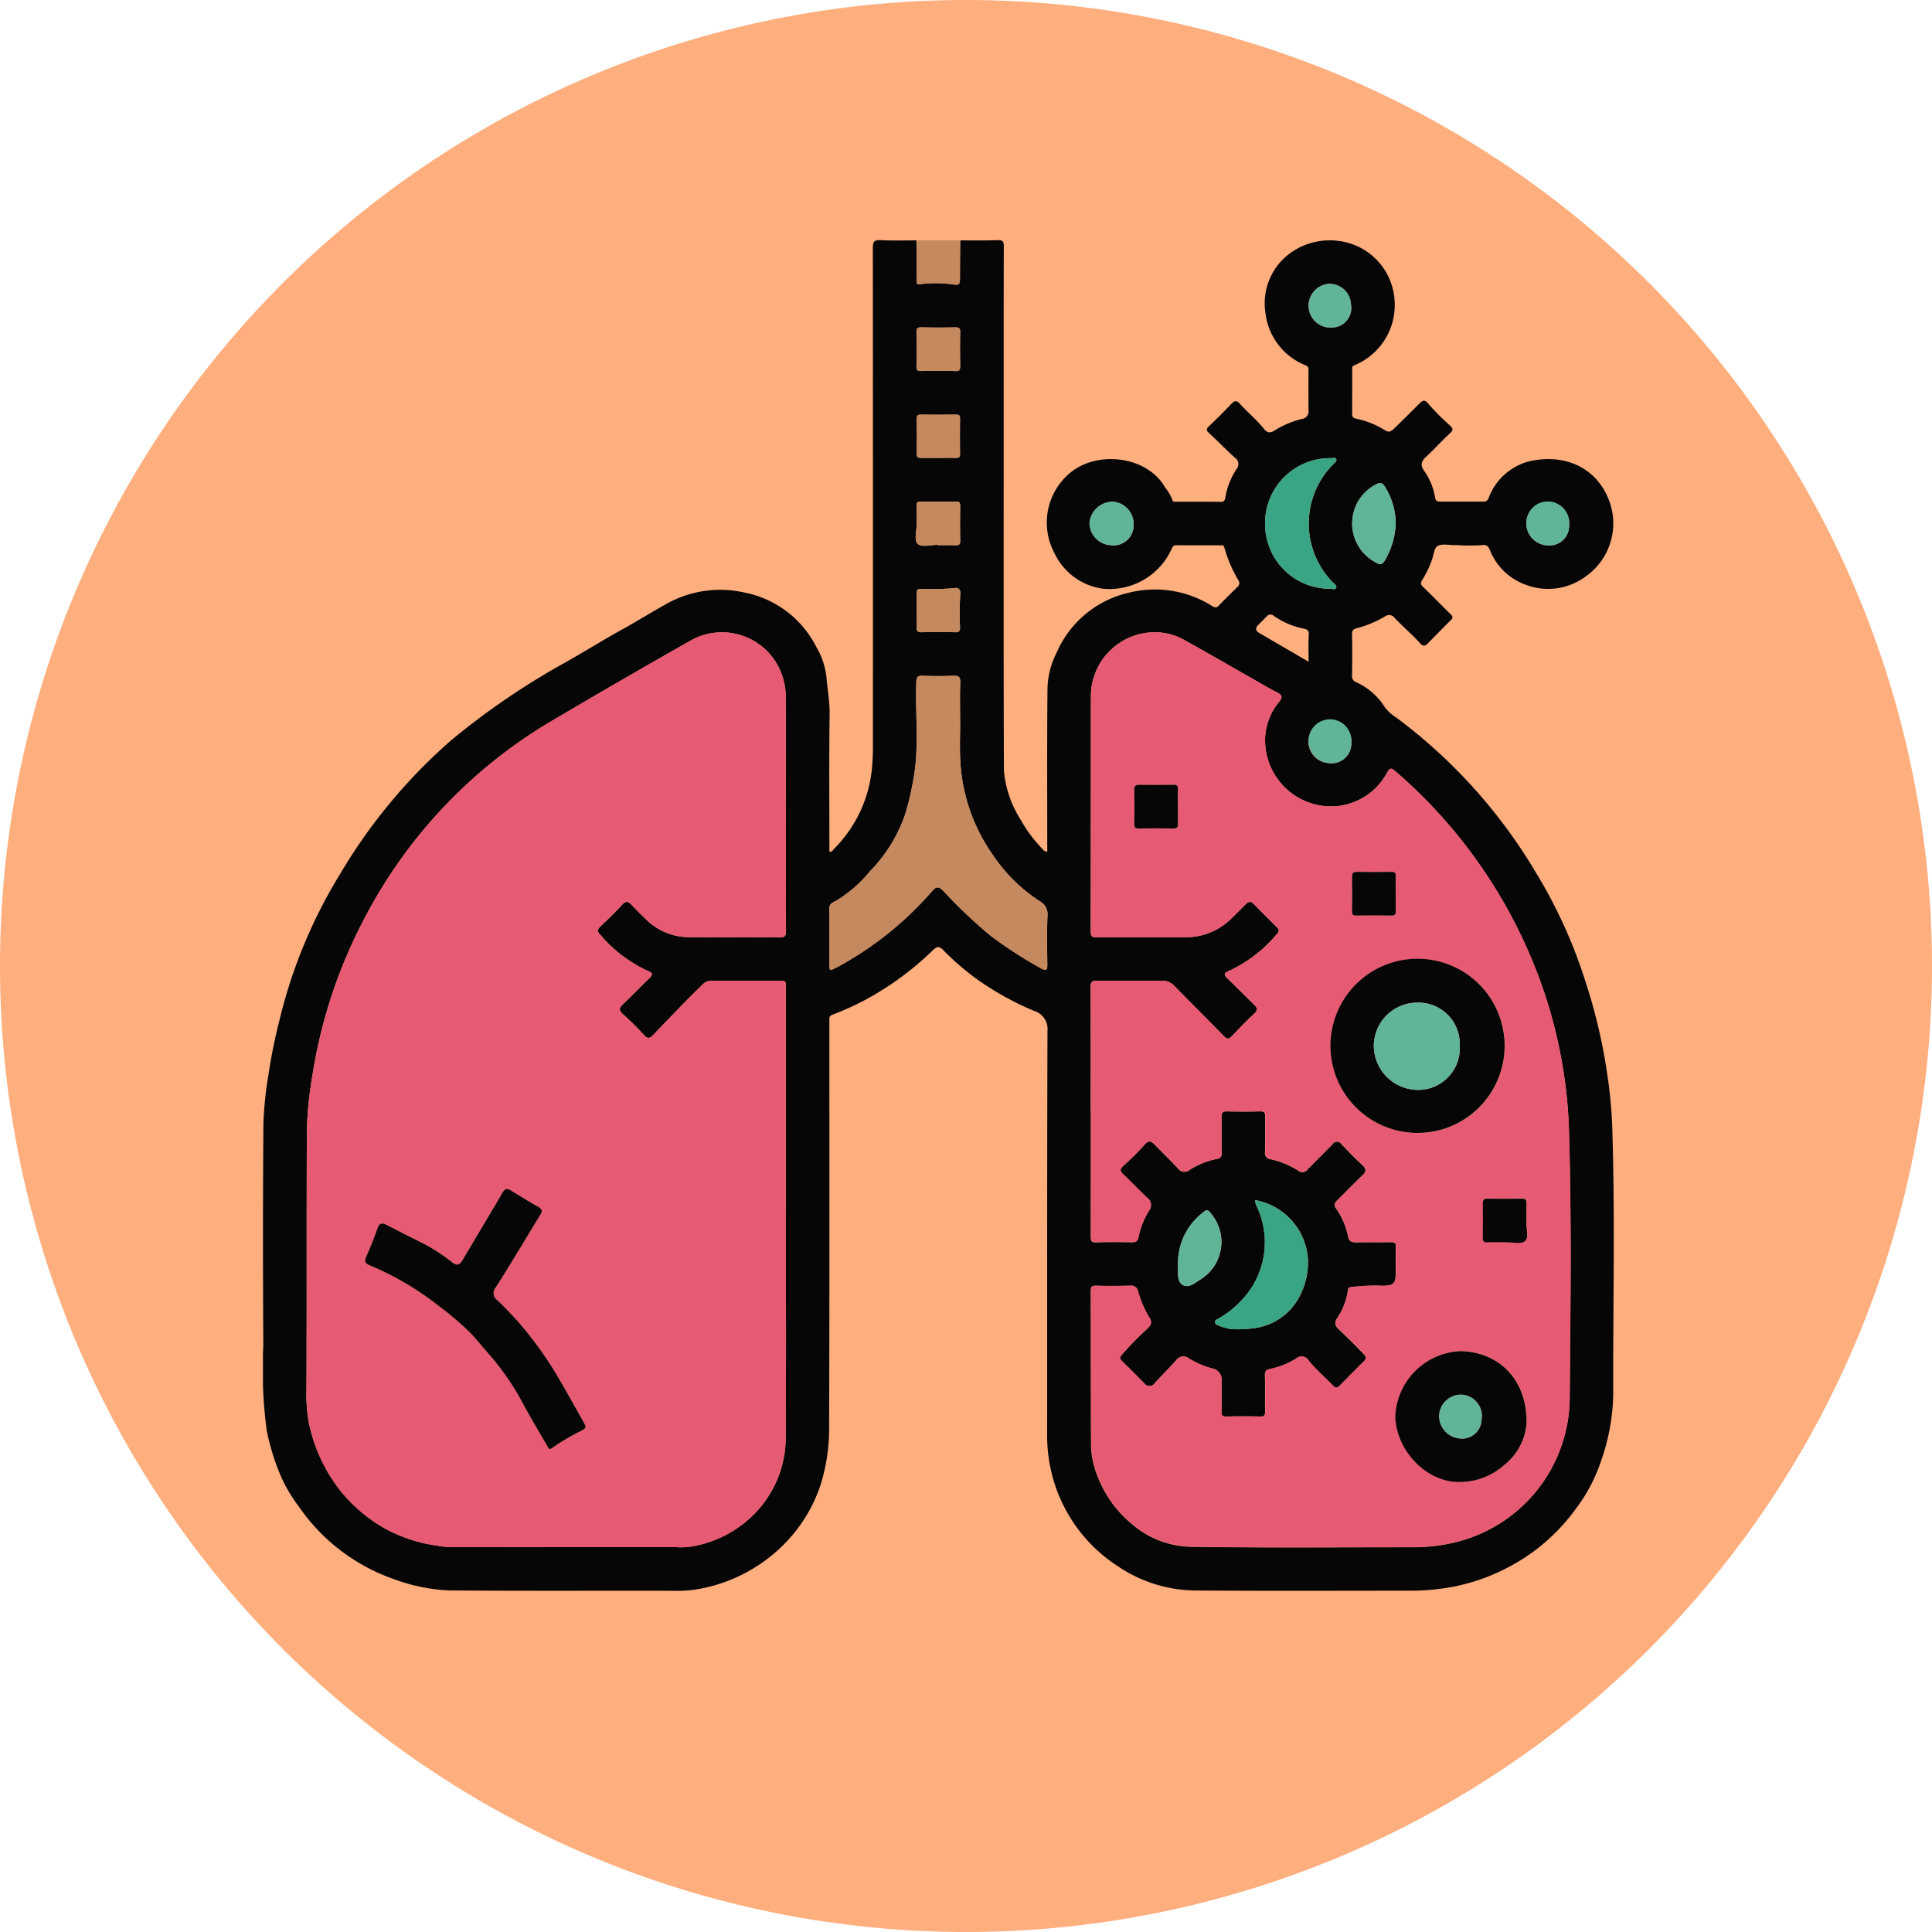 <svg xmlns="http://www.w3.org/2000/svg" xmlns:xlink="http://www.w3.org/1999/xlink" width="169" height="169" viewBox="0 0 169 169">
  <defs>
    <clipPath id="clip-path">
      <rect id="Rectángulo_377601" data-name="Rectángulo 377601" width="118.168" height="118.154" fill="none"/>
    </clipPath>
  </defs>
  <g id="Grupo_1073326" data-name="Grupo 1073326" transform="translate(-385.5 -2057.999)">
    <g id="Grupo_159182" data-name="Grupo 159182" transform="translate(385.5 2057.999)">
      <path id="Unión_12" data-name="Unión 12" d="M84.5,0A84.5,84.5,0,1,1,0,84.5,84.5,84.5,0,0,1,84.5,0Z" transform="translate(0 0)" fill="#ffae7e"/>
    </g>
    <g id="Grupo_1073330" data-name="Grupo 1073330" transform="translate(408.501 2079)">
      <g id="Grupo_1073329" data-name="Grupo 1073329" clip-path="url(#clip-path)">
        <path id="Trazado_820883" data-name="Trazado 820883" d="M60.992.027c1.091,0,2.184.021,3.274-.022.463-.018.541.128.54.557-.016,5.14-.01,10.28-.01,15.42,0,10.121-.018,20.242.019,30.363a9.407,9.407,0,0,0,1.451,4.334,12.2,12.2,0,0,0,1.911,2.57.54.54,0,0,0,.429.253v-.521c0-4.6-.027-9.208.022-13.811a7.305,7.305,0,0,1,.8-3.085,9.087,9.087,0,0,1,6.365-5.252,9.362,9.362,0,0,1,7.237,1.182c.251.156.394.155.6-.06.52-.545,1.062-1.07,1.6-1.6a.423.423,0,0,0,.11-.574A11.642,11.642,0,0,1,84.1,26.9c-.06-.245-.2-.2-.342-.2-1.29,0-2.58,0-3.87-.006-.21,0-.283.076-.377.265a5.961,5.961,0,0,1-6.128,3.526,5.532,5.532,0,0,1-4.152-3.113,5.655,5.655,0,0,1,1.292-6.939c2.375-2.076,6.818-1.585,8.407,1.224a4.088,4.088,0,0,1,.614,1.05c.047.208.166.181.3.181,1.31,0,2.62-.01,3.929.01a.349.349,0,0,0,.4-.32,6.422,6.422,0,0,1,1-2.56.673.673,0,0,0-.162-.993c-.776-.7-1.508-1.458-2.277-2.171-.237-.22-.219-.344.006-.559.673-.642,1.337-1.3,1.972-1.974.3-.317.492-.283.763.016.678.746,1.462,1.39,2.093,2.183.265.333.533.4.955.115a8.182,8.182,0,0,1,2.407-1,.648.648,0,0,0,.53-.709q-.013-1.786,0-3.572c0-.23-.066-.322-.294-.414A5.62,5.62,0,0,1,87.7,6.43,5.437,5.437,0,0,1,90.285.861,5.908,5.908,0,0,1,94.637.17a5.576,5.576,0,0,1,4.351,5.1,5.679,5.679,0,0,1-3.513,5.678c-.226.093-.192.207-.193.348,0,1.29,0,2.58-.006,3.87,0,.279.064.4.381.463a7.612,7.612,0,0,1,2.431.971c.337.2.486.243.852-.107.756-.721,1.488-1.468,2.233-2.2.307-.3.447-.357.77.03a21.486,21.486,0,0,0,1.879,1.888c.274.256.329.4.017.685-.715.657-1.366,1.385-2.078,2.046-.432.4-.553.742-.171,1.264a5.545,5.545,0,0,1,.944,2.339c.054.3.226.332.457.332q1.875,0,3.751,0a.437.437,0,0,0,.471-.312,5.188,5.188,0,0,1,3.4-3.173c2.827-.723,5.814.2,7.065,3.2a5.668,5.668,0,0,1-1.944,6.811,5.5,5.5,0,0,1-5.33.725,5.277,5.277,0,0,1-3.076-3.008c-.152-.349-.316-.508-.683-.436a16.777,16.777,0,0,1-2.259-.006c-.553.035-1.213-.16-1.631.083-.335.2-.356.9-.554,1.366a9.448,9.448,0,0,1-.768,1.569c-.208.311-.168.434.072.664.8.769,1.567,1.572,2.364,2.345.214.208.257.333.021.562-.678.658-1.327,1.348-2,2.014-.216.215-.384.3-.68-.025-.7-.773-1.5-1.449-2.219-2.2a.574.574,0,0,0-.809-.157,9.456,9.456,0,0,1-2.556,1.07.431.431,0,0,0-.357.5c.024,1.21.02,2.421,0,3.631a.547.547,0,0,0,.377.582,5.72,5.72,0,0,1,2.476,2.157,3.517,3.517,0,0,0,1,.918,46.33,46.33,0,0,1,12.253,13.611,43.282,43.282,0,0,1,4.352,9.619,47.857,47.857,0,0,1,1.83,7.746,41.021,41.021,0,0,1,.47,4.787c.254,7.83.066,15.661.087,23.491a18.376,18.376,0,0,1-1.046,5.73,14.531,14.531,0,0,1-2.22,4.234,17.265,17.265,0,0,1-3.638,3.694,17.706,17.706,0,0,1-6.913,3.093,20.058,20.058,0,0,1-4.02.381c-6.271,0-12.542.031-18.813-.018a12.311,12.311,0,0,1-6.747-2.165,13.484,13.484,0,0,1-5.432-7.069,13.894,13.894,0,0,1-.689-4.531c.006-11.729-.01-23.457.03-35.186a1.652,1.652,0,0,0-1.169-1.746,26.306,26.306,0,0,1-4.755-2.6,23.085,23.085,0,0,1-3.2-2.727c-.322-.327-.528-.338-.872-.008a26.686,26.686,0,0,1-5.757,4.269,24.678,24.678,0,0,1-3.08,1.407.339.339,0,0,0-.246.352c0,.159,0,.318,0,.476,0,11.768.018,23.536-.02,35.3a16.393,16.393,0,0,1-.781,5.083,13.279,13.279,0,0,1-2.78,4.7A13.981,13.981,0,0,1,38.094,118a10.982,10.982,0,0,1-2.285.152c-6.51-.015-13.019.02-19.528-.029a15.829,15.829,0,0,1-4.763-.969,16.8,16.8,0,0,1-8.395-6.392,13.148,13.148,0,0,1-1.533-2.581,19.989,19.989,0,0,1-1.259-4.058,40.2,40.2,0,0,1-.3-7.421c-.035-6.509-.042-13.019.012-19.527a32.5,32.5,0,0,1,.433-4.127A47.686,47.686,0,0,1,1.48,68.1,43.924,43.924,0,0,1,6.744,55.461a47.83,47.83,0,0,1,9.678-11.671,64.572,64.572,0,0,1,10-6.827c1.688-.952,3.331-1.983,5.028-2.918,1.373-.757,2.7-1.6,4.074-2.345a9.591,9.591,0,0,1,6.644-.858A8.964,8.964,0,0,1,48.4,35.58a6.589,6.589,0,0,1,.891,2.65c.091,1.077.293,2.14.278,3.237-.051,3.829-.02,7.66-.02,11.49v.531c.229.068.293-.12.391-.221a11.5,11.5,0,0,0,3.321-6.94,21.207,21.207,0,0,0,.095-2.3q.009-21.671-.007-43.342c0-.52.1-.709.659-.68,1.05.054,2.1.021,3.155.024q.012,1.749.023,3.5c0,.238-.05.361.353.325a10.7,10.7,0,0,1,2.833.029c.488.088.6-.032.6-.472,0-1.126.012-2.253.02-3.379M45.742,85.169q0-9.914,0-19.826c0-.293.079-.567-.422-.559-2,.032-4.009.014-6.013.012a1.063,1.063,0,0,0-.767.25q-.838.8-1.648,1.635-1.4,1.435-2.785,2.886c-.272.283-.471.308-.766-.018a24.639,24.639,0,0,0-1.817-1.8c-.363-.326-.421-.547-.041-.9.8-.747,1.544-1.542,2.334-2.295.288-.274.289-.454-.081-.589a12.108,12.108,0,0,1-4.231-3.2c-.285-.283-.269-.457.009-.72.648-.614,1.3-1.229,1.893-1.893.316-.353.528-.324.818-.023.4.414.8.827,1.217,1.223a5.341,5.341,0,0,0,3.646,1.621c2.7.039,5.4,0,8.1.031.5.006.565-.171.564-.6-.012-6.787,0-13.575-.017-20.362a5.868,5.868,0,0,0-.2-1.568,5.563,5.563,0,0,0-8.217-3.385q-5.973,3.384-11.886,6.876A43.221,43.221,0,0,0,8.9,59.3,43.924,43.924,0,0,0,4.328,73.074a32.593,32.593,0,0,0-.486,4.941c-.032,7.5,0,15-.035,22.5a14.366,14.366,0,0,0,.178,2.773,14.2,14.2,0,0,0,2.554,5.8,13.492,13.492,0,0,0,4.012,3.542,13.106,13.106,0,0,0,4.655,1.562,6.587,6.587,0,0,0,1.044.127q9.913.011,19.825.006a7.087,7.087,0,0,0,1.13-.01,9.962,9.962,0,0,0,6.381-3.567,9.487,9.487,0,0,0,2.139-6.06c.049-6.509.017-13.019.017-19.528M72.416,76.2q0,5.477-.006,10.954c0,.348.03.535.465.521,1.05-.034,2.1-.02,3.155-.006.311,0,.486-.1.54-.409a7.081,7.081,0,0,1,.934-2.361.778.778,0,0,0-.151-1.1c-.727-.675-1.4-1.4-2.128-2.08-.3-.28-.258-.459.016-.716A25.493,25.493,0,0,0,77.1,79.15c.352-.407.581-.364.9-.029.676.7,1.383,1.368,2.037,2.087a.7.7,0,0,0,1.046.108,7.024,7.024,0,0,1,2.359-.94.442.442,0,0,0,.414-.52c-.018-1.051.006-2.1-.012-3.155-.006-.357.1-.488.471-.48q1.458.034,2.917,0c.335-.007.443.089.436.431-.021,1.031.007,2.064-.015,3.1a.555.555,0,0,0,.507.656,7.451,7.451,0,0,1,2.4.991.566.566,0,0,0,.824-.109c.715-.744,1.456-1.463,2.175-2.2a.465.465,0,0,1,.792.005c.586.619,1.184,1.229,1.807,1.811.354.331.375.574.012.917-.749.708-1.46,1.457-2.2,2.178-.229.223-.311.412-.1.71a6.431,6.431,0,0,1,1.046,2.439c.082.418.313.531.713.523,1.012-.022,2.024.006,3.036-.015.343-.007.44.1.43.437-.023.753-.007,1.508-.007,2.262,0,.916-.2,1.115-1.141,1.12a16.247,16.247,0,0,0-2.714.114c-.158.028-.3-.006-.319.235a5.77,5.77,0,0,1-.975,2.519c-.252.424-.116.675.21.977.726.674,1.421,1.382,2.111,2.093.165.17.326.383.066.64-.734.725-1.456,1.46-2.181,2.193-.194.2-.352.176-.546-.025-.7-.727-1.479-1.393-2.118-2.172a.732.732,0,0,0-1.138-.193,6.872,6.872,0,0,1-2.269.9c-.3.056-.444.194-.432.556.036,1.05,0,2.1.019,3.155,0,.319-.061.458-.42.449q-1.487-.036-2.976,0c-.343.008-.436-.1-.428-.435.021-.893,0-1.786.009-2.679a.987.987,0,0,0-.794-1.084,7.763,7.763,0,0,1-2.1-.907.734.734,0,0,0-1.04.145c-.62.688-1.273,1.346-1.9,2.025a.561.561,0,0,1-.934.029c-.655-.664-1.312-1.325-1.979-1.978-.177-.173-.182-.273-.014-.48a26.557,26.557,0,0,1,2.278-2.336c.267-.257.431-.515.214-.878a8.953,8.953,0,0,1-1.029-2.36.623.623,0,0,0-.716-.508c-.992.017-1.985.026-2.976,0-.393-.012-.447.137-.446.478.013,4.485.006,8.969.022,13.454a7.865,7.865,0,0,0,.634,2.879,10.116,10.116,0,0,0,2.991,4.07,8.113,8.113,0,0,0,5.11,1.949c6.468.1,12.937.041,19.406.043a15.239,15.239,0,0,0,3.323-.344A13.071,13.071,0,0,0,114.3,101.2c.071-7.831.172-15.664-.07-23.5a40.861,40.861,0,0,0-.531-5.329,41.771,41.771,0,0,0-2.505-8.938,44.1,44.1,0,0,0-12.177-17c-.313-.272-.458-.263-.66.1a5.594,5.594,0,0,1-4.63,3,5.794,5.794,0,0,1-6.049-5.249A5.277,5.277,0,0,1,88.9,40.372c.321-.4.219-.592-.188-.8-.495-.248-.973-.53-1.455-.8-2.221-1.264-4.431-2.546-6.665-3.788a5.246,5.246,0,0,0-3.1-.651,5.584,5.584,0,0,0-4.771,3.773,5.275,5.275,0,0,0-.3,1.69q-.008,10.359-.013,20.717c0,.41.137.482.506.48,2.58-.015,5.159,0,7.739-.01a5.633,5.633,0,0,0,3.982-1.57c.462-.435.9-.891,1.354-1.339.215-.214.419-.265.659-.019.679.7,1.369,1.381,2.056,2.069a.347.347,0,0,1,0,.56,11.961,11.961,0,0,1-4.2,3.244c-.485.188-.464.346-.128.668.788.754,1.551,1.534,2.333,2.294.278.27.335.469.005.774-.669.619-1.3,1.277-1.928,1.942-.268.286-.436.341-.744.022-1.42-1.469-2.876-2.9-4.3-4.367a1.453,1.453,0,0,0-1.152-.476q-2.8.034-5.6,0c-.452-.006-.6.093-.593.575.022,3.611.012,7.223.012,10.834m-11.429-34h0c0-1.171-.027-2.342.013-3.51.017-.491-.152-.588-.6-.572-.891.032-1.786.034-2.677,0-.437-.017-.547.1-.564.547-.108,2.926.29,5.864-.308,8.783a22.159,22.159,0,0,1-.71,2.907,13.313,13.313,0,0,1-3.035,4.862A11.41,11.41,0,0,1,50.12,57.8c-.209.1-.567.24-.567.616q0,2.588,0,5.177c0,.219.082.294.286.2.161-.076.319-.16.478-.239a29.688,29.688,0,0,0,8.244-6.638c.363-.386.541-.387.923-.02a44.042,44.042,0,0,0,4.134,3.928,36.856,36.856,0,0,0,4.471,2.892c.43.231.53.123.524-.334-.019-1.408-.041-2.817.009-4.224a1.313,1.313,0,0,0-.713-1.35,14.421,14.421,0,0,1-4.065-4.027A15.671,15.671,0,0,1,61,45.527c-.064-1.107-.01-2.22-.01-3.331M86.8,83.976a1.3,1.3,0,0,0,.186.655,7.347,7.347,0,0,1-.82,7.452,8.653,8.653,0,0,1-2.546,2.237c-.13.082-.317.109-.331.3a.268.268,0,0,0,.184.277,4.893,4.893,0,0,0,1.216.362,10.212,10.212,0,0,0,2.187-.105,5.211,5.211,0,0,0,3.825-2.795,6.312,6.312,0,0,0,.693-3.422,5.629,5.629,0,0,0-4.592-4.96m.864-59.209A5.648,5.648,0,0,0,93.354,30.5c.18,0,.449.129.528-.1.069-.2-.178-.326-.308-.469a7.352,7.352,0,0,1,.08-10.35c.116-.122.327-.247.222-.438-.079-.144-.291-.062-.443-.064a5.683,5.683,0,0,0-5.774,5.693m11.432.013a6.176,6.176,0,0,0-.955-3.22c-.218-.343-.429-.378-.779-.19a3.846,3.846,0,0,0-.252,6.688c.711.44.8.406,1.206-.345a6.978,6.978,0,0,0,.78-2.933M80.042,89.654c0,.08,0,.159,0,.238.012.546-.07,1.232.42,1.509.526.3,1.064-.175,1.535-.473a3.849,3.849,0,0,0,1.078-5.594c-.435-.6-.48-.6-1.029-.124a5.568,5.568,0,0,0-2,4.444M57.19,32.4c0,.475.02.952-.007,1.426-.019.347.061.489.449.477.97-.03,1.942-.024,2.912,0,.341.008.438-.1.431-.434A24.9,24.9,0,0,1,61,30.96c.047-.484-.276-.556-.466-.523a21.9,21.9,0,0,1-3.009.074c-.261.011-.343.093-.336.346.014.515,0,1.03,0,1.545m1.863-20.953c.5,0,.994-.027,1.487.009.389.029.459-.126.452-.474q-.032-1.458,0-2.917c.007-.334-.085-.444-.429-.436q-1.488.033-2.976,0c-.353-.008-.425.123-.42.444q.026,1.488,0,2.976c-.005.308.078.421.4.4.495-.025.992-.007,1.488-.007m-.028,15.207v.035c.516,0,1.032-.013,1.548.005.289.01.426-.048.419-.384-.021-1.011-.019-2.024,0-3.036.005-.311-.085-.409-.4-.4q-1.518.028-3.036,0c-.332-.007-.4.122-.387.416.02.515-.01,1.032.01,1.547.024.606-.266,1.42.124,1.759.337.293,1.131.061,1.724.061m.007-7.6c.515,0,1.031-.009,1.546,0,.254.006.4-.028.4-.345-.017-1.03-.012-2.061,0-3.091,0-.246-.06-.354-.331-.351-1.03.013-2.061.014-3.091,0-.291,0-.369.1-.366.377.014,1.01.019,2.021,0,3.032-.007.34.139.39.423.38.475-.017.951,0,1.427,0M76.161,24.89a1.952,1.952,0,0,0-1.806-2A2.054,2.054,0,0,0,72.3,24.741a1.978,1.978,0,0,0,1.857,1.951,1.76,1.76,0,0,0,2.007-1.8M95.206,43.955a1.877,1.877,0,1,0-2.017,1.789,1.732,1.732,0,0,0,2.017-1.789m-.031-38.3a1.866,1.866,0,0,0-1.984-1.819,1.914,1.914,0,1,0,.4,3.807,1.694,1.694,0,0,0,1.584-1.988M114.26,24.9a1.915,1.915,0,0,0-1.732-2.014,1.9,1.9,0,0,0-2.005,1.7,1.922,1.922,0,0,0,1.72,2.108,1.735,1.735,0,0,0,2.018-1.79M91.469,36.882c0-.865-.036-1.617.015-2.364.026-.385-.169-.473-.441-.529a6.9,6.9,0,0,1-2.606-1.106.422.422,0,0,0-.62.022c-.253.251-.5.507-.754.757s-.262.5.066.694c1.411.826,2.825,1.645,4.341,2.527" transform="translate(0 0)" fill="#060607"/>
        <path id="Trazado_820884" data-name="Trazado 820884" d="M123.822.056c-.008,1.126-.023,2.252-.02,3.379,0,.44-.108.561-.6.473a10.684,10.684,0,0,0-2.833-.029c-.4.036-.351-.088-.353-.325Q120.01,1.8,120,.056h3.825" transform="translate(-62.831 -0.029)" fill="#c4895f"/>
        <path id="Trazado_820885" data-name="Trazado 820885" d="M49.926,122.878c0,6.51.031,13.02-.017,19.529a9.487,9.487,0,0,1-2.139,6.06,9.96,9.96,0,0,1-6.381,3.566,6.977,6.977,0,0,1-1.13.01q-9.913,0-19.825-.005a6.589,6.589,0,0,1-1.044-.127,13.107,13.107,0,0,1-4.655-1.563,13.5,13.5,0,0,1-4.012-3.542A14.2,14.2,0,0,1,8.169,141a14.358,14.358,0,0,1-.178-2.773c.034-7.5,0-15,.035-22.505a32.587,32.587,0,0,1,.486-4.941A43.924,43.924,0,0,1,13.08,97.006a43.221,43.221,0,0,1,16.532-17.34q5.915-3.486,11.886-6.876a5.563,5.563,0,0,1,8.217,3.385,5.866,5.866,0,0,1,.2,1.568c.013,6.787.005,13.575.017,20.362,0,.432-.063.609-.565.6-2.7-.031-5.4.008-8.1-.031a5.343,5.343,0,0,1-3.646-1.621c-.417-.4-.818-.808-1.217-1.223-.29-.3-.5-.331-.818.023-.595.664-1.245,1.279-1.893,1.893-.278.263-.294.437-.009.72a12.108,12.108,0,0,0,4.231,3.2c.37.134.369.314.081.588-.79.753-1.539,1.549-2.334,2.3-.38.357-.322.578.041.9a24.64,24.64,0,0,1,1.817,1.8c.3.326.495.3.766.018q1.386-1.449,2.784-2.886.811-.831,1.649-1.635a1.062,1.062,0,0,1,.767-.25c2,0,4.009.02,6.013-.012.5-.008.422.266.422.559q0,9.913,0,19.826M32.413,141.459c-.063-.123-.137-.282-.223-.433-.647-1.147-1.283-2.3-1.948-3.435a32.306,32.306,0,0,0-3.48-4.974q-.993-1.136-2.073-2.181a.743.743,0,0,1-.137-1.111c1.335-2.1,2.6-4.237,3.9-6.354.207-.337.143-.509-.191-.7-.809-.459-1.6-.947-2.395-1.437-.362-.223-.539-.111-.744.241-1.148,1.968-2.33,3.916-3.485,5.88-.249.424-.5.487-.89.183a15.719,15.719,0,0,0-2.82-1.8c-1-.485-1.975-1-2.963-1.5-.366-.185-.6-.136-.754.309-.293.84-.626,1.668-.985,2.483-.165.374-.125.581.259.74a25.866,25.866,0,0,1,6.092,3.583,25.439,25.439,0,0,1,2.855,2.45c.5.527.935,1.11,1.423,1.642a22.918,22.918,0,0,1,3.156,4.586c.663,1.216,1.372,2.407,2.069,3.6.079.135.148.337.4.142a19.393,19.393,0,0,1,2.578-1.523c.16-.089.323-.142.359-.391" transform="translate(-4.184 -37.709)" fill="#e65a73"/>
        <path id="Trazado_820886" data-name="Trazado 820886" d="M151.995,113.9c0-3.612.01-7.223-.012-10.835,0-.482.141-.581.593-.575q2.8.037,5.6,0a1.453,1.453,0,0,1,1.152.475c1.424,1.465,2.881,2.9,4.3,4.367.308.319.475.264.744-.022.625-.665,1.259-1.323,1.928-1.942.33-.305.273-.5,0-.774-.783-.76-1.545-1.541-2.334-2.295-.336-.322-.356-.479.129-.668a11.956,11.956,0,0,0,4.2-3.244.347.347,0,0,0,0-.56c-.687-.687-1.377-1.373-2.056-2.068-.241-.247-.444-.2-.659.019-.45.448-.893.9-1.355,1.339a5.634,5.634,0,0,1-3.982,1.57c-2.58.007-5.159,0-7.739.01-.369,0-.506-.07-.505-.48q.02-10.358.013-20.717a5.272,5.272,0,0,1,.3-1.69,5.582,5.582,0,0,1,4.772-3.773,5.237,5.237,0,0,1,3.1.651c2.233,1.242,4.444,2.524,6.665,3.787.482.274.96.557,1.455.8.406.2.509.393.188.8a5.275,5.275,0,0,0-1.222,3.915,5.793,5.793,0,0,0,6.049,5.249,5.593,5.593,0,0,0,4.63-3c.2-.361.346-.37.66-.1a44.1,44.1,0,0,1,12.177,17,41.783,41.783,0,0,1,2.505,8.938,40.845,40.845,0,0,1,.531,5.329c.243,7.832.141,15.666.071,23.5a13.072,13.072,0,0,1-10.4,12.786,15.211,15.211,0,0,1-3.323.343c-6.469,0-12.939.061-19.406-.043a8.115,8.115,0,0,1-5.111-1.949,10.114,10.114,0,0,1-2.991-4.07,7.87,7.87,0,0,1-.634-2.879c-.016-4.484-.009-8.969-.022-13.454,0-.342.053-.491.446-.478.991.031,1.984.021,2.976,0a.622.622,0,0,1,.716.508,8.957,8.957,0,0,0,1.029,2.36c.217.362.053.62-.213.878a26.626,26.626,0,0,0-2.278,2.335c-.167.207-.162.306.015.48.667.652,1.324,1.313,1.979,1.978a.561.561,0,0,0,.934-.029c.63-.679,1.284-1.336,1.9-2.025a.734.734,0,0,1,1.04-.145,7.775,7.775,0,0,0,2.1.907.986.986,0,0,1,.794,1.083c-.005.893.013,1.786-.009,2.679-.008.335.085.443.429.435q1.487-.034,2.976,0c.359.008.424-.131.419-.449-.017-1.052.017-2.1-.019-3.155-.012-.363.128-.5.432-.556a6.866,6.866,0,0,0,2.269-.9.732.732,0,0,1,1.138.193c.638.779,1.413,1.445,2.117,2.172.195.2.353.221.546.025.726-.733,1.448-1.469,2.182-2.193.26-.256.1-.47-.066-.639-.691-.711-1.385-1.419-2.111-2.094-.325-.3-.463-.553-.21-.976a5.772,5.772,0,0,0,.975-2.519c.018-.241.161-.207.318-.234a16.25,16.25,0,0,1,2.714-.114c.937-.005,1.141-.2,1.141-1.12,0-.754-.016-1.508.007-2.262.01-.335-.088-.444-.431-.436-1.011.021-2.024-.007-3.036.015-.4.009-.631-.1-.714-.522a6.416,6.416,0,0,0-1.046-2.439c-.208-.3-.126-.487.1-.71.737-.721,1.449-1.47,2.2-2.178.363-.343.342-.586-.013-.918-.623-.582-1.22-1.192-1.807-1.811a.465.465,0,0,0-.791-.005c-.719.74-1.461,1.458-2.175,2.2a.566.566,0,0,1-.824.109,7.441,7.441,0,0,0-2.4-.991.555.555,0,0,1-.507-.656c.023-1.031-.006-2.064.016-3.1.007-.343-.1-.438-.436-.431-.972.02-1.945.022-2.917,0-.372-.009-.477.122-.471.48.018,1.051-.006,2.1.012,3.155a.441.441,0,0,1-.413.521,7.026,7.026,0,0,0-2.36.94.7.7,0,0,1-1.046-.108c-.653-.719-1.361-1.388-2.036-2.087-.324-.335-.553-.378-.9.029a25.6,25.6,0,0,1-1.854,1.847c-.273.257-.315.436-.015.716.724.678,1.4,1.405,2.128,2.08a.777.777,0,0,1,.151,1.1,7.1,7.1,0,0,0-.935,2.361c-.054.313-.229.414-.54.409-1.052-.014-2.1-.029-3.155.006-.435.014-.466-.173-.465-.521q.014-5.477.006-10.953m36.2-5.689a7.618,7.618,0,1,0-7.61,7.626,7.623,7.623,0,0,0,7.61-7.626m-3.834,38.126a5.8,5.8,0,0,0,3.8-1.49,5.167,5.167,0,0,0,1.946-3.615c.084-3.934-2.529-6.293-5.791-6.338a5.962,5.962,0,0,0-5.689,5.7c.07,3.059,2.833,5.871,5.73,5.746m5.74-22.73c0-.612-.012-1.128,0-1.642.01-.288-.047-.426-.383-.42-1.009.021-2.019.017-3.028,0-.317,0-.411.116-.407.418q.018,1.514,0,3.028c0,.277.072.386.364.374.534-.02,1.069,0,1.6-.007.591-.007,1.378.2,1.721-.1.4-.344.07-1.152.128-1.659M178.669,94.885c0-.515-.013-1.03.006-1.544.01-.286-.091-.373-.373-.369q-1.514.021-3.028,0c-.3,0-.423.091-.418.407.014,1.009.01,2.019,0,3.029,0,.263.046.391.353.386,1.029-.017,2.059-.02,3.088,0,.341.007.389-.143.38-.425-.016-.495,0-.989,0-1.484m-19.053-7.593c0-.515-.018-1.03.007-1.544.015-.318-.1-.4-.4-.4q-1.484.026-2.969,0c-.332-.006-.453.1-.447.439.016.989.014,1.979,0,2.969,0,.291.051.423.384.416,1.009-.021,2.019-.018,3.028,0,.3,0,.425-.074.409-.4-.024-.494-.006-.989-.006-1.484" transform="translate(-79.578 -37.707)" fill="#e65a73"/>
        <path id="Trazado_820887" data-name="Trazado 820887" d="M115.448,84.081c0,1.11-.053,2.224.01,3.331a15.673,15.673,0,0,0,2.847,8.255A14.422,14.422,0,0,0,122.37,99.7a1.312,1.312,0,0,1,.713,1.349c-.05,1.406-.028,2.816-.009,4.224.006.457-.094.565-.524.334a36.912,36.912,0,0,1-4.471-2.892,43.985,43.985,0,0,1-4.134-3.929c-.382-.367-.561-.365-.923.02a29.688,29.688,0,0,1-8.244,6.638c-.16.08-.317.164-.478.239-.2.1-.287.02-.286-.2q0-2.588,0-5.176c0-.375.358-.513.567-.616a11.41,11.41,0,0,0,2.987-2.592,13.3,13.3,0,0,0,3.034-4.862,22.008,22.008,0,0,0,.71-2.907c.6-2.919.2-5.857.308-8.782.017-.452.127-.565.564-.548.891.035,1.785.033,2.676,0,.446-.016.615.081.6.572-.04,1.169-.013,2.34-.013,3.51Z" transform="translate(-54.461 -41.886)" fill="#c4895f"/>
        <path id="Trazado_820888" data-name="Trazado 820888" d="M178.33,176.272a5.629,5.629,0,0,1,4.592,4.96,6.312,6.312,0,0,1-.693,3.422,5.212,5.212,0,0,1-3.825,2.795,10.211,10.211,0,0,1-2.187.105,4.894,4.894,0,0,1-1.216-.362.269.269,0,0,1-.184-.277c.014-.192.2-.219.331-.3a8.651,8.651,0,0,0,2.546-2.236,7.347,7.347,0,0,0,.82-7.452,1.3,1.3,0,0,1-.186-.655" transform="translate(-91.535 -92.296)" fill="#39a584"/>
        <path id="Trazado_820889" data-name="Trazado 820889" d="M184,45.705a5.683,5.683,0,0,1,5.774-5.693c.151,0,.363-.081.443.064.1.192-.106.316-.222.438a7.352,7.352,0,0,0-.08,10.35c.131.143.377.271.308.47-.08.23-.349.1-.529.1A5.649,5.649,0,0,1,184,45.705" transform="translate(-96.343 -20.939)" fill="#39a584"/>
        <path id="Trazado_820890" data-name="Trazado 820890" d="M203.81,48.143a6.977,6.977,0,0,1-.78,2.933c-.406.751-.495.785-1.206.345a3.845,3.845,0,0,1,.252-6.688c.35-.188.561-.153.779.19a6.18,6.18,0,0,1,.955,3.22" transform="translate(-104.72 -23.363)" fill="#60b498"/>
        <path id="Trazado_820891" data-name="Trazado 820891" d="M168.013,182.931a5.567,5.567,0,0,1,2-4.444c.549-.478.594-.471,1.029.124a3.848,3.848,0,0,1-1.078,5.594c-.471.3-1.009.77-1.535.473-.49-.277-.408-.963-.42-1.509,0-.079,0-.159,0-.238" transform="translate(-87.972 -93.277)" fill="#60b498"/>
        <path id="Trazado_820892" data-name="Trazado 820892" d="M120.037,65.847c0-.515.01-1.03,0-1.545-.007-.253.075-.335.336-.346a21.966,21.966,0,0,0,3.008-.074c.191-.034.514.039.466.523a24.9,24.9,0,0,0-.021,2.91c.007.336-.091.442-.431.434-.97-.021-1.942-.027-2.912,0-.388.012-.468-.13-.449-.477.027-.474.007-.951.007-1.426" transform="translate(-62.847 -33.445)" fill="#c4895f"/>
        <path id="Trazado_820893" data-name="Trazado 820893" d="M121.885,19.835c-.5,0-.993-.019-1.488.007-.32.016-.4-.1-.4-.4q.026-1.488,0-2.976c-.006-.322.066-.453.42-.444q1.488.035,2.976,0c.344-.008.436.1.429.436q-.031,1.458,0,2.917c.008.348-.062.5-.451.474-.494-.036-.992-.009-1.488-.009" transform="translate(-62.831 -8.386)" fill="#c4895f"/>
        <path id="Trazado_820894" data-name="Trazado 820894" d="M121.779,51.8c-.592,0-1.387.232-1.724-.061-.39-.339-.1-1.152-.124-1.759-.02-.515.01-1.032-.01-1.547-.011-.294.055-.423.387-.416q1.518.031,3.036,0c.316-.006.406.092.4.4-.018,1.011-.02,2.024,0,3.036.007.336-.13.394-.419.384-.515-.018-1.032-.005-1.548-.005V51.8" transform="translate(-62.754 -25.139)" fill="#c4895f"/>
        <path id="Trazado_820895" data-name="Trazado 820895" d="M121.881,35.837c-.475,0-.952-.012-1.427,0-.284.01-.43-.04-.423-.38.021-1.01.016-2.021,0-3.032,0-.278.075-.381.366-.376,1.03.015,2.061.013,3.091,0,.271,0,.333.1.331.35-.01,1.03-.015,2.061,0,3.091.006.317-.142.352-.4.345-.515-.012-1.03,0-1.546,0" transform="translate(-62.848 -16.783)" fill="#c4895f"/>
        <path id="Trazado_820896" data-name="Trazado 820896" d="M155.622,50.041a1.76,1.76,0,0,1-2.007,1.8,1.979,1.979,0,0,1-1.858-1.951,2.054,2.054,0,0,1,2.059-1.855,1.952,1.952,0,0,1,1.806,2" transform="translate(-79.46 -25.152)" fill="#60b498"/>
        <path id="Trazado_820897" data-name="Trazado 820897" d="M195.735,90.047a1.732,1.732,0,0,1-2.017,1.789A1.922,1.922,0,0,1,192,89.728a1.875,1.875,0,0,1,3.737.319" transform="translate(-100.528 -46.092)" fill="#60b498"/>
        <path id="Trazado_820898" data-name="Trazado 820898" d="M195.7,9.859a1.694,1.694,0,0,1-1.584,1.988,1.914,1.914,0,1,1-.4-3.807A1.866,1.866,0,0,1,195.7,9.859" transform="translate(-100.528 -4.207)" fill="#60b498"/>
        <path id="Trazado_820899" data-name="Trazado 820899" d="M235.729,50.052a1.735,1.735,0,0,1-2.018,1.79,1.923,1.923,0,0,1-1.72-2.109,1.875,1.875,0,0,1,3.737.318" transform="translate(-121.469 -25.15)" fill="#60b498"/>
        <path id="Trazado_820900" data-name="Trazado 820900" d="M38.063,194.985c-.036.249-.2.3-.359.391a19.394,19.394,0,0,0-2.578,1.523c-.251.2-.32-.007-.4-.142-.7-1.2-1.406-2.388-2.069-3.6a22.918,22.918,0,0,0-3.156-4.586c-.488-.533-.924-1.115-1.423-1.642a25.442,25.442,0,0,0-2.855-2.45,25.866,25.866,0,0,0-6.092-3.583c-.384-.159-.424-.366-.259-.74.36-.814.693-1.642.985-2.483.155-.445.388-.494.754-.309.988.5,1.968,1.016,2.963,1.5a15.72,15.72,0,0,1,2.82,1.8c.386.3.641.241.89-.183,1.155-1.964,2.337-3.912,3.485-5.88.2-.352.383-.464.744-.241.792.49,1.585.978,2.395,1.437.334.19.4.362.191.7-1.3,2.117-2.564,4.259-3.9,6.354a.743.743,0,0,0,.137,1.111q1.084,1.045,2.073,2.181a32.307,32.307,0,0,1,3.48,4.974c.666,1.136,1.3,2.289,1.948,3.435.086.152.16.31.223.433" transform="translate(-9.834 -91.235)" fill="#060607"/>
        <path id="Trazado_820901" data-name="Trazado 820901" d="M211.249,139.651a7.618,7.618,0,1,1-15.236-.05,7.618,7.618,0,0,1,15.236.05m-3.928,0a3.615,3.615,0,0,0-3.723-3.805,3.8,3.8,0,0,0-3.792,3.7,3.875,3.875,0,0,0,3.814,3.932,3.636,3.636,0,0,0,3.7-3.832" transform="translate(-102.632 -69.143)" fill="#060607"/>
        <path id="Trazado_820902" data-name="Trazado 820902" d="M213.649,215.452c-2.9.125-5.661-2.686-5.73-5.745a5.962,5.962,0,0,1,5.689-5.7c3.261.045,5.875,2.4,5.791,6.338a5.167,5.167,0,0,1-1.946,3.616,5.8,5.8,0,0,1-3.8,1.489m1.816-5.494a1.866,1.866,0,0,0-1.681-2.135,1.909,1.909,0,0,0-2.014,1.626,1.951,1.951,0,0,0,1.648,2.177,1.708,1.708,0,0,0,2.046-1.667" transform="translate(-108.866 -106.819)" fill="#060607"/>
        <path id="Trazado_820903" data-name="Trazado 820903" d="M227.8,178.052c-.058.506.268,1.315-.128,1.659-.343.3-1.13.09-1.721.1-.535.006-1.07-.013-1.6.007-.292.011-.368-.1-.364-.375q.021-1.514,0-3.028c0-.3.09-.423.407-.418,1.009.015,2.019.019,3.028,0,.336-.007.393.131.383.42-.017.514,0,1.029,0,1.641" transform="translate(-117.279 -92.149)" fill="#060607"/>
        <path id="Trazado_820904" data-name="Trazado 820904" d="M203.806,117.918c0,.495-.011.99,0,1.484.01.283-.039.432-.379.425-1.029-.02-2.059-.018-3.088,0-.306.005-.355-.122-.352-.386.012-1.009.015-2.019,0-3.029,0-.315.115-.411.418-.406q1.514.019,3.029,0c.282,0,.383.083.372.369-.019.514-.005,1.03-.005,1.544" transform="translate(-104.715 -60.74)" fill="#060607"/>
        <path id="Trazado_820905" data-name="Trazado 820905" d="M163.811,101.948c0,.495-.018.991.007,1.484.016.322-.107.4-.41.4-1.009-.016-2.019-.02-3.028,0-.333.007-.389-.125-.384-.416.015-.989.018-1.979,0-2.969-.006-.34.115-.445.447-.439q1.485.025,2.969,0c.308-.006.42.081.4.4-.024.514-.007,1.029-.007,1.544" transform="translate(-83.773 -52.363)" fill="#060607"/>
        <path id="Trazado_820906" data-name="Trazado 820906" d="M211.489,143.816a3.636,3.636,0,0,1-3.7,3.832,3.875,3.875,0,0,1-3.814-3.932,3.8,3.8,0,0,1,3.792-3.7,3.615,3.615,0,0,1,3.723,3.8" transform="translate(-106.801 -73.31)" fill="#60b498"/>
        <path id="Trazado_820907" data-name="Trazado 820907" d="M219.687,214.144a1.708,1.708,0,0,1-2.046,1.667,1.951,1.951,0,0,1-1.648-2.177,1.909,1.909,0,0,1,2.014-1.626,1.866,1.866,0,0,1,1.681,2.135" transform="translate(-113.089 -111.005)" fill="#60b498"/>
      </g>
    </g>
  </g>
</svg>
